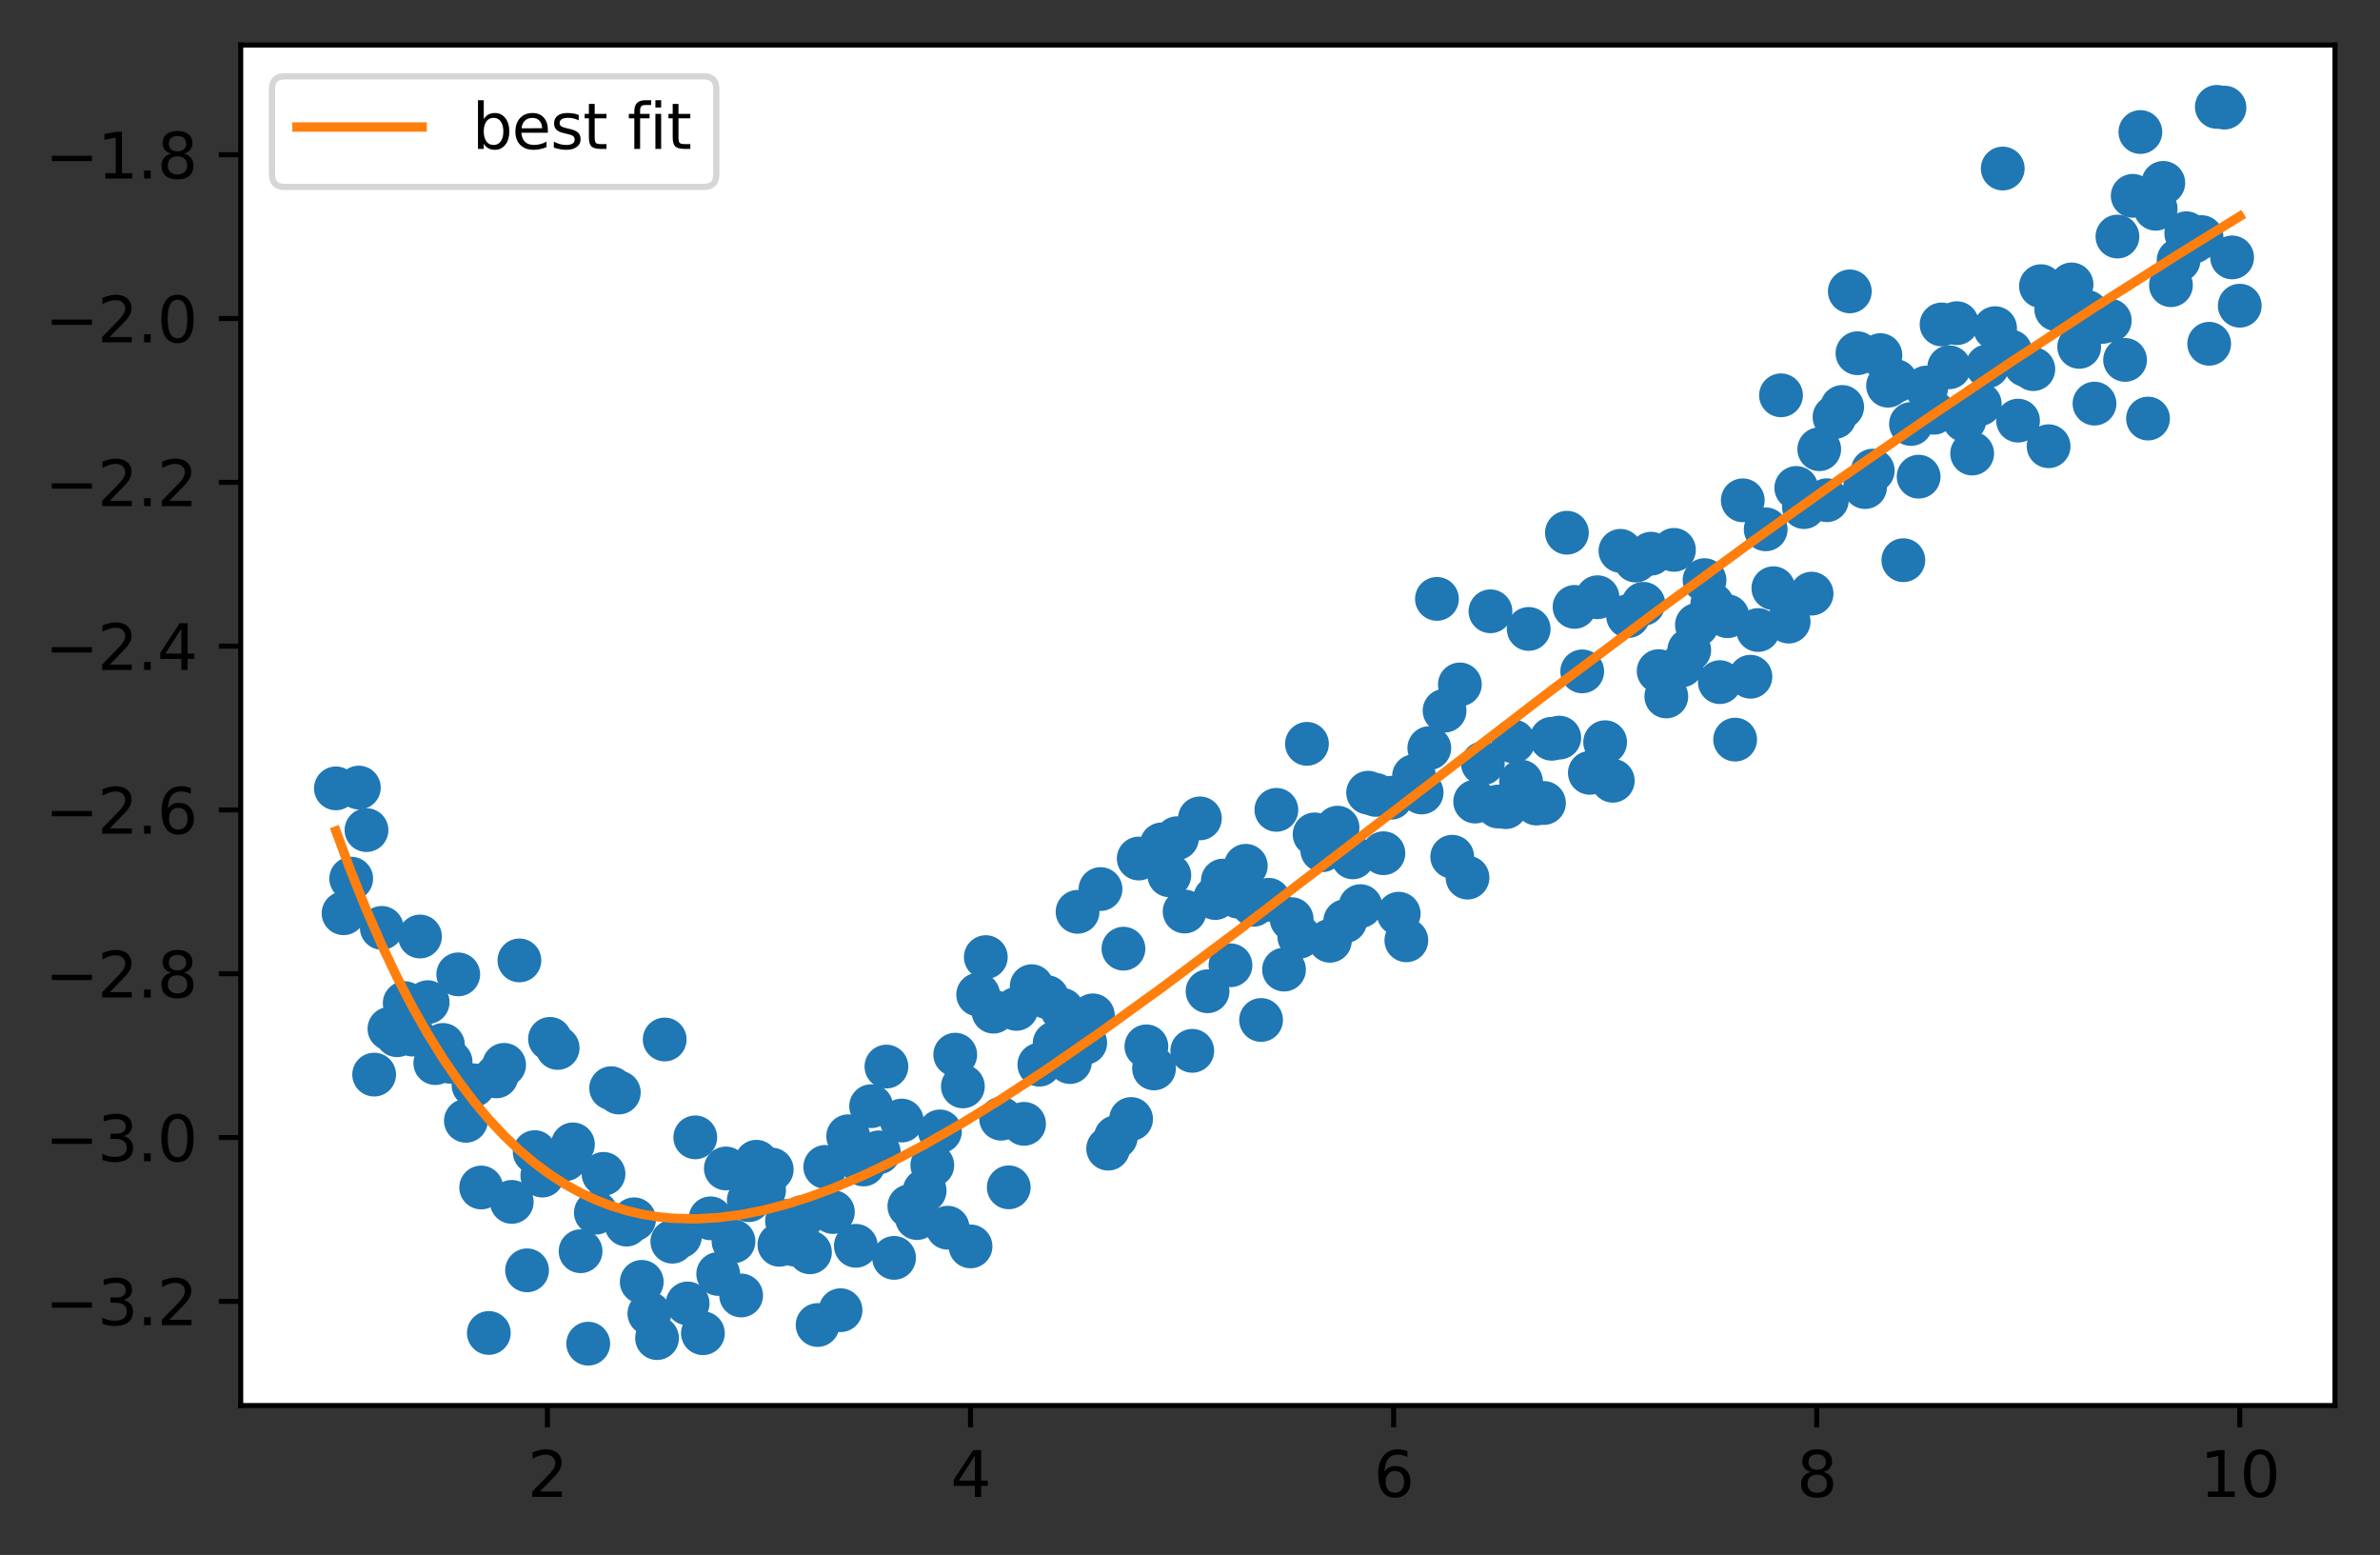 <?xml version="1.0" encoding="utf-8" standalone="no"?>
<!DOCTYPE svg PUBLIC "-//W3C//DTD SVG 1.1//EN"
  "http://www.w3.org/Graphics/SVG/1.1/DTD/svg11.dtd">
<svg height="248.518pt" version="1.1" viewBox="0 0 380.483 248.518" width="380.483pt" xmlns="http://www.w3.org/2000/svg" xmlns:xlink="http://www.w3.org/1999/xlink">
 <rect x="0" y="0" width="380.483" height="248.518" fill="#333333" stroke="none"/>
 <defs>
  <style type="text/css">*{stroke-linecap:butt;stroke-linejoin:round;}</style>
 </defs>
 <g id="figure_1">
  <g id="patch_1">
   <path d="M -0 248.518 
L 380.483 248.518 
L 380.483 0 
L -0 0 
z
" style="fill:none;"/>
  </g>
  <g id="axes_1">
   <g id="patch_2">
    <path d="M 38.483 224.64 
L 373.283 224.64 
L 373.283 7.2 
L 38.483 7.2 
z
" style="fill:#ffffff;"/>
   </g>
   <g id="matplotlib.axis_1">
    <g id="xtick_1">
     <g id="line2d_1">
      <defs>
       <path d="M 0 0 
L 0 3.5 
" id="m535136d77a" style="stroke:#000000;stroke-width:0.8;"/>
      </defs>
      <g>
       <use style="stroke:#000000;stroke-width:0.8;" x="87.519" xlink:href="#m535136d77a" y="224.64"/>
      </g>
     </g>
     <g id="text_1">
      <!-- 2 -->
      <g transform="translate(84.338 239.238)scale(0.1 -0.1)">
       <defs>
        <path d="M 1228 531 
L 3431 531 
L 3431 0 
L 469 0 
L 469 531 
Q 828 903 1448 1529 
Q 2069 2156 2228 2338 
Q 2531 2678 2651 2914 
Q 2772 3150 2772 3378 
Q 2772 3750 2511 3984 
Q 2250 4219 1831 4219 
Q 1534 4219 1204 4116 
Q 875 4013 500 3803 
L 500 4441 
Q 881 4594 1212 4672 
Q 1544 4750 1819 4750 
Q 2544 4750 2975 4387 
Q 3406 4025 3406 3419 
Q 3406 3131 3298 2873 
Q 3191 2616 2906 2266 
Q 2828 2175 2409 1742 
Q 1991 1309 1228 531 
z
" id="DejaVuSans-32" transform="scale(0.016)"/>
       </defs>
       <use xlink:href="#DejaVuSans-32"/>
      </g>
     </g>
    </g>
    <g id="xtick_2">
     <g id="line2d_2">
      <g>
       <use style="stroke:#000000;stroke-width:0.8;" x="155.156" xlink:href="#m535136d77a" y="224.64"/>
      </g>
     </g>
     <g id="text_2">
      <!-- 4 -->
      <g transform="translate(151.974 239.238)scale(0.1 -0.1)">
       <defs>
        <path d="M 2419 4116 
L 825 1625 
L 2419 1625 
L 2419 4116 
z
M 2253 4666 
L 3047 4666 
L 3047 1625 
L 3713 1625 
L 3713 1100 
L 3047 1100 
L 3047 0 
L 2419 0 
L 2419 1100 
L 313 1100 
L 313 1709 
L 2253 4666 
z
" id="DejaVuSans-34" transform="scale(0.016)"/>
       </defs>
       <use xlink:href="#DejaVuSans-34"/>
      </g>
     </g>
    </g>
    <g id="xtick_3">
     <g id="line2d_3">
      <g>
       <use style="stroke:#000000;stroke-width:0.8;" x="222.792" xlink:href="#m535136d77a" y="224.64"/>
      </g>
     </g>
     <g id="text_3">
      <!-- 6 -->
      <g transform="translate(219.611 239.238)scale(0.1 -0.1)">
       <defs>
        <path d="M 2113 2584 
Q 1688 2584 1439 2293 
Q 1191 2003 1191 1497 
Q 1191 994 1439 701 
Q 1688 409 2113 409 
Q 2538 409 2786 701 
Q 3034 994 3034 1497 
Q 3034 2003 2786 2293 
Q 2538 2584 2113 2584 
z
M 3366 4563 
L 3366 3988 
Q 3128 4100 2886 4159 
Q 2644 4219 2406 4219 
Q 1781 4219 1451 3797 
Q 1122 3375 1075 2522 
Q 1259 2794 1537 2939 
Q 1816 3084 2150 3084 
Q 2853 3084 3261 2657 
Q 3669 2231 3669 1497 
Q 3669 778 3244 343 
Q 2819 -91 2113 -91 
Q 1303 -91 875 529 
Q 447 1150 447 2328 
Q 447 3434 972 4092 
Q 1497 4750 2381 4750 
Q 2619 4750 2861 4703 
Q 3103 4656 3366 4563 
z
" id="DejaVuSans-36" transform="scale(0.016)"/>
       </defs>
       <use xlink:href="#DejaVuSans-36"/>
      </g>
     </g>
    </g>
    <g id="xtick_4">
     <g id="line2d_4">
      <g>
       <use style="stroke:#000000;stroke-width:0.8;" x="290.428" xlink:href="#m535136d77a" y="224.64"/>
      </g>
     </g>
     <g id="text_4">
      <!-- 8 -->
      <g transform="translate(287.247 239.238)scale(0.1 -0.1)">
       <defs>
        <path d="M 2034 2216 
Q 1584 2216 1326 1975 
Q 1069 1734 1069 1313 
Q 1069 891 1326 650 
Q 1584 409 2034 409 
Q 2484 409 2743 651 
Q 3003 894 3003 1313 
Q 3003 1734 2745 1975 
Q 2488 2216 2034 2216 
z
M 1403 2484 
Q 997 2584 770 2862 
Q 544 3141 544 3541 
Q 544 4100 942 4425 
Q 1341 4750 2034 4750 
Q 2731 4750 3128 4425 
Q 3525 4100 3525 3541 
Q 3525 3141 3298 2862 
Q 3072 2584 2669 2484 
Q 3125 2378 3379 2068 
Q 3634 1759 3634 1313 
Q 3634 634 3220 271 
Q 2806 -91 2034 -91 
Q 1263 -91 848 271 
Q 434 634 434 1313 
Q 434 1759 690 2068 
Q 947 2378 1403 2484 
z
M 1172 3481 
Q 1172 3119 1398 2916 
Q 1625 2713 2034 2713 
Q 2441 2713 2670 2916 
Q 2900 3119 2900 3481 
Q 2900 3844 2670 4047 
Q 2441 4250 2034 4250 
Q 1625 4250 1398 4047 
Q 1172 3844 1172 3481 
z
" id="DejaVuSans-38" transform="scale(0.016)"/>
       </defs>
       <use xlink:href="#DejaVuSans-38"/>
      </g>
     </g>
    </g>
    <g id="xtick_5">
     <g id="line2d_5">
      <g>
       <use style="stroke:#000000;stroke-width:0.8;" x="358.065" xlink:href="#m535136d77a" y="224.64"/>
      </g>
     </g>
     <g id="text_5">
      <!-- 10 -->
      <g transform="translate(351.702 239.238)scale(0.1 -0.1)">
       <defs>
        <path d="M 794 531 
L 1825 531 
L 1825 4091 
L 703 3866 
L 703 4441 
L 1819 4666 
L 2450 4666 
L 2450 531 
L 3481 531 
L 3481 0 
L 794 0 
L 794 531 
z
" id="DejaVuSans-31" transform="scale(0.016)"/>
        <path d="M 2034 4250 
Q 1547 4250 1301 3770 
Q 1056 3291 1056 2328 
Q 1056 1369 1301 889 
Q 1547 409 2034 409 
Q 2525 409 2770 889 
Q 3016 1369 3016 2328 
Q 3016 3291 2770 3770 
Q 2525 4250 2034 4250 
z
M 2034 4750 
Q 2819 4750 3233 4129 
Q 3647 3509 3647 2328 
Q 3647 1150 3233 529 
Q 2819 -91 2034 -91 
Q 1250 -91 836 529 
Q 422 1150 422 2328 
Q 422 3509 836 4129 
Q 1250 4750 2034 4750 
z
" id="DejaVuSans-30" transform="scale(0.016)"/>
       </defs>
       <use xlink:href="#DejaVuSans-31"/>
       <use x="63.623" xlink:href="#DejaVuSans-30"/>
      </g>
     </g>
    </g>
   </g>
   <g id="matplotlib.axis_2">
    <g id="ytick_1">
     <g id="line2d_6">
      <defs>
       <path d="M 0 0 
L -3.5 0 
" id="md90e7f2c38" style="stroke:#000000;stroke-width:0.8;"/>
      </defs>
      <g>
       <use style="stroke:#000000;stroke-width:0.8;" x="38.483" xlink:href="#md90e7f2c38" y="207.989"/>
      </g>
     </g>
     <g id="text_6">
      <!-- −3.2 -->
      <g transform="translate(7.2 211.788)scale(0.1 -0.1)">
       <defs>
        <path d="M 678 2272 
L 4684 2272 
L 4684 1741 
L 678 1741 
L 678 2272 
z
" id="DejaVuSans-2212" transform="scale(0.016)"/>
        <path d="M 2597 2516 
Q 3050 2419 3304 2112 
Q 3559 1806 3559 1356 
Q 3559 666 3084 287 
Q 2609 -91 1734 -91 
Q 1441 -91 1130 -33 
Q 819 25 488 141 
L 488 750 
Q 750 597 1062 519 
Q 1375 441 1716 441 
Q 2309 441 2620 675 
Q 2931 909 2931 1356 
Q 2931 1769 2642 2001 
Q 2353 2234 1838 2234 
L 1294 2234 
L 1294 2753 
L 1863 2753 
Q 2328 2753 2575 2939 
Q 2822 3125 2822 3475 
Q 2822 3834 2567 4026 
Q 2313 4219 1838 4219 
Q 1578 4219 1281 4162 
Q 984 4106 628 3988 
L 628 4550 
Q 988 4650 1302 4700 
Q 1616 4750 1894 4750 
Q 2613 4750 3031 4423 
Q 3450 4097 3450 3541 
Q 3450 3153 3228 2886 
Q 3006 2619 2597 2516 
z
" id="DejaVuSans-33" transform="scale(0.016)"/>
        <path d="M 684 794 
L 1344 794 
L 1344 0 
L 684 0 
L 684 794 
z
" id="DejaVuSans-2e" transform="scale(0.016)"/>
       </defs>
       <use xlink:href="#DejaVuSans-2212"/>
       <use x="83.789" xlink:href="#DejaVuSans-33"/>
       <use x="147.412" xlink:href="#DejaVuSans-2e"/>
       <use x="179.199" xlink:href="#DejaVuSans-32"/>
      </g>
     </g>
    </g>
    <g id="ytick_2">
     <g id="line2d_7">
      <g>
       <use style="stroke:#000000;stroke-width:0.8;" x="38.483" xlink:href="#md90e7f2c38" y="181.809"/>
      </g>
     </g>
     <g id="text_7">
      <!-- −3.0 -->
      <g transform="translate(7.2 185.608)scale(0.1 -0.1)">
       <use xlink:href="#DejaVuSans-2212"/>
       <use x="83.789" xlink:href="#DejaVuSans-33"/>
       <use x="147.412" xlink:href="#DejaVuSans-2e"/>
       <use x="179.199" xlink:href="#DejaVuSans-30"/>
      </g>
     </g>
    </g>
    <g id="ytick_3">
     <g id="line2d_8">
      <g>
       <use style="stroke:#000000;stroke-width:0.8;" x="38.483" xlink:href="#md90e7f2c38" y="155.63"/>
      </g>
     </g>
     <g id="text_8">
      <!-- −2.8 -->
      <g transform="translate(7.2 159.429)scale(0.1 -0.1)">
       <use xlink:href="#DejaVuSans-2212"/>
       <use x="83.789" xlink:href="#DejaVuSans-32"/>
       <use x="147.412" xlink:href="#DejaVuSans-2e"/>
       <use x="179.199" xlink:href="#DejaVuSans-38"/>
      </g>
     </g>
    </g>
    <g id="ytick_4">
     <g id="line2d_9">
      <g>
       <use style="stroke:#000000;stroke-width:0.8;" x="38.483" xlink:href="#md90e7f2c38" y="129.45"/>
      </g>
     </g>
     <g id="text_9">
      <!-- −2.6 -->
      <g transform="translate(7.2 133.25)scale(0.1 -0.1)">
       <use xlink:href="#DejaVuSans-2212"/>
       <use x="83.789" xlink:href="#DejaVuSans-32"/>
       <use x="147.412" xlink:href="#DejaVuSans-2e"/>
       <use x="179.199" xlink:href="#DejaVuSans-36"/>
      </g>
     </g>
    </g>
    <g id="ytick_5">
     <g id="line2d_10">
      <g>
       <use style="stroke:#000000;stroke-width:0.8;" x="38.483" xlink:href="#md90e7f2c38" y="103.271"/>
      </g>
     </g>
     <g id="text_10">
      <!-- −2.4 -->
      <g transform="translate(7.2 107.07)scale(0.1 -0.1)">
       <use xlink:href="#DejaVuSans-2212"/>
       <use x="83.789" xlink:href="#DejaVuSans-32"/>
       <use x="147.412" xlink:href="#DejaVuSans-2e"/>
       <use x="179.199" xlink:href="#DejaVuSans-34"/>
      </g>
     </g>
    </g>
    <g id="ytick_6">
     <g id="line2d_11">
      <g>
       <use style="stroke:#000000;stroke-width:0.8;" x="38.483" xlink:href="#md90e7f2c38" y="77.091"/>
      </g>
     </g>
     <g id="text_11">
      <!-- −2.2 -->
      <g transform="translate(7.2 80.891)scale(0.1 -0.1)">
       <use xlink:href="#DejaVuSans-2212"/>
       <use x="83.789" xlink:href="#DejaVuSans-32"/>
       <use x="147.412" xlink:href="#DejaVuSans-2e"/>
       <use x="179.199" xlink:href="#DejaVuSans-32"/>
      </g>
     </g>
    </g>
    <g id="ytick_7">
     <g id="line2d_12">
      <g>
       <use style="stroke:#000000;stroke-width:0.8;" x="38.483" xlink:href="#md90e7f2c38" y="50.912"/>
      </g>
     </g>
     <g id="text_12">
      <!-- −2.0 -->
      <g transform="translate(7.2 54.711)scale(0.1 -0.1)">
       <use xlink:href="#DejaVuSans-2212"/>
       <use x="83.789" xlink:href="#DejaVuSans-32"/>
       <use x="147.412" xlink:href="#DejaVuSans-2e"/>
       <use x="179.199" xlink:href="#DejaVuSans-30"/>
      </g>
     </g>
    </g>
    <g id="ytick_8">
     <g id="line2d_13">
      <g>
       <use style="stroke:#000000;stroke-width:0.8;" x="38.483" xlink:href="#md90e7f2c38" y="24.733"/>
      </g>
     </g>
     <g id="text_13">
      <!-- −1.8 -->
      <g transform="translate(7.2 28.532)scale(0.1 -0.1)">
       <use xlink:href="#DejaVuSans-2212"/>
       <use x="83.789" xlink:href="#DejaVuSans-31"/>
       <use x="147.412" xlink:href="#DejaVuSans-2e"/>
       <use x="179.199" xlink:href="#DejaVuSans-38"/>
      </g>
     </g>
    </g>
   </g>
   <g id="line2d_14">
    <defs>
     <path d="M 0 3 
C 0.796 3 1.559 2.684 2.121 2.121 
C 2.684 1.559 3 0.796 3 0 
C 3 -0.796 2.684 -1.559 2.121 -2.121 
C 1.559 -2.684 0.796 -3 0 -3 
C -0.796 -3 -1.559 -2.684 -2.121 -2.121 
C -2.684 -1.559 -3 -0.796 -3 0 
C -3 0.796 -2.684 1.559 -2.121 2.121 
C -1.559 2.684 -0.796 3 0 3 
z
" id="m5d7698bec5" style="stroke:#1f77b4;"/>
    </defs>
    <g clip-path="url(#p4d006714ae)">
     <use style="fill:#1f77b4;stroke:#1f77b4;" x="53.701" xlink:href="#m5d7698bec5" y="126.002"/>
     <use style="fill:#1f77b4;stroke:#1f77b4;" x="54.923" xlink:href="#m5d7698bec5" y="145.963"/>
     <use style="fill:#1f77b4;stroke:#1f77b4;" x="56.146" xlink:href="#m5d7698bec5" y="140.429"/>
     <use style="fill:#1f77b4;stroke:#1f77b4;" x="57.368" xlink:href="#m5d7698bec5" y="125.879"/>
     <use style="fill:#1f77b4;stroke:#1f77b4;" x="58.59" xlink:href="#m5d7698bec5" y="132.672"/>
     <use style="fill:#1f77b4;stroke:#1f77b4;" x="59.813" xlink:href="#m5d7698bec5" y="171.751"/>
     <use style="fill:#1f77b4;stroke:#1f77b4;" x="61.035" xlink:href="#m5d7698bec5" y="148.3"/>
     <use style="fill:#1f77b4;stroke:#1f77b4;" x="62.257" xlink:href="#m5d7698bec5" y="164.433"/>
     <use style="fill:#1f77b4;stroke:#1f77b4;" x="63.48" xlink:href="#m5d7698bec5" y="165.458"/>
     <use style="fill:#1f77b4;stroke:#1f77b4;" x="64.702" xlink:href="#m5d7698bec5" y="160.327"/>
     <use style="fill:#1f77b4;stroke:#1f77b4;" x="65.924" xlink:href="#m5d7698bec5" y="165.353"/>
     <use style="fill:#1f77b4;stroke:#1f77b4;" x="67.147" xlink:href="#m5d7698bec5" y="149.681"/>
     <use style="fill:#1f77b4;stroke:#1f77b4;" x="68.369" xlink:href="#m5d7698bec5" y="160.178"/>
     <use style="fill:#1f77b4;stroke:#1f77b4;" x="69.591" xlink:href="#m5d7698bec5" y="169.915"/>
     <use style="fill:#1f77b4;stroke:#1f77b4;" x="70.814" xlink:href="#m5d7698bec5" y="167.011"/>
     <use style="fill:#1f77b4;stroke:#1f77b4;" x="72.036" xlink:href="#m5d7698bec5" y="169.714"/>
     <use style="fill:#1f77b4;stroke:#1f77b4;" x="73.258" xlink:href="#m5d7698bec5" y="155.733"/>
     <use style="fill:#1f77b4;stroke:#1f77b4;" x="74.481" xlink:href="#m5d7698bec5" y="179.134"/>
     <use style="fill:#1f77b4;stroke:#1f77b4;" x="75.703" xlink:href="#m5d7698bec5" y="173.458"/>
     <use style="fill:#1f77b4;stroke:#1f77b4;" x="76.926" xlink:href="#m5d7698bec5" y="189.795"/>
     <use style="fill:#1f77b4;stroke:#1f77b4;" x="78.148" xlink:href="#m5d7698bec5" y="213.044"/>
     <use style="fill:#1f77b4;stroke:#1f77b4;" x="79.37" xlink:href="#m5d7698bec5" y="172.035"/>
     <use style="fill:#1f77b4;stroke:#1f77b4;" x="80.593" xlink:href="#m5d7698bec5" y="170.194"/>
     <use style="fill:#1f77b4;stroke:#1f77b4;" x="81.815" xlink:href="#m5d7698bec5" y="192.097"/>
     <use style="fill:#1f77b4;stroke:#1f77b4;" x="83.037" xlink:href="#m5d7698bec5" y="153.501"/>
     <use style="fill:#1f77b4;stroke:#1f77b4;" x="84.26" xlink:href="#m5d7698bec5" y="203.034"/>
     <use style="fill:#1f77b4;stroke:#1f77b4;" x="85.482" xlink:href="#m5d7698bec5" y="184.141"/>
     <use style="fill:#1f77b4;stroke:#1f77b4;" x="86.704" xlink:href="#m5d7698bec5" y="187.892"/>
     <use style="fill:#1f77b4;stroke:#1f77b4;" x="87.927" xlink:href="#m5d7698bec5" y="166.04"/>
     <use style="fill:#1f77b4;stroke:#1f77b4;" x="89.149" xlink:href="#m5d7698bec5" y="167.491"/>
     <use style="fill:#1f77b4;stroke:#1f77b4;" x="90.371" xlink:href="#m5d7698bec5" y="185.279"/>
     <use style="fill:#1f77b4;stroke:#1f77b4;" x="91.594" xlink:href="#m5d7698bec5" y="182.901"/>
     <use style="fill:#1f77b4;stroke:#1f77b4;" x="92.816" xlink:href="#m5d7698bec5" y="199.979"/>
     <use style="fill:#1f77b4;stroke:#1f77b4;" x="94.038" xlink:href="#m5d7698bec5" y="214.756"/>
     <use style="fill:#1f77b4;stroke:#1f77b4;" x="95.261" xlink:href="#m5d7698bec5" y="193.817"/>
     <use style="fill:#1f77b4;stroke:#1f77b4;" x="96.483" xlink:href="#m5d7698bec5" y="187.615"/>
     <use style="fill:#1f77b4;stroke:#1f77b4;" x="97.705" xlink:href="#m5d7698bec5" y="173.922"/>
     <use style="fill:#1f77b4;stroke:#1f77b4;" x="98.928" xlink:href="#m5d7698bec5" y="174.618"/>
     <use style="fill:#1f77b4;stroke:#1f77b4;" x="100.15" xlink:href="#m5d7698bec5" y="195.725"/>
     <use style="fill:#1f77b4;stroke:#1f77b4;" x="101.372" xlink:href="#m5d7698bec5" y="194.877"/>
     <use style="fill:#1f77b4;stroke:#1f77b4;" x="102.595" xlink:href="#m5d7698bec5" y="204.879"/>
     <use style="fill:#1f77b4;stroke:#1f77b4;" x="103.817" xlink:href="#m5d7698bec5" y="209.944"/>
     <use style="fill:#1f77b4;stroke:#1f77b4;" x="105.039" xlink:href="#m5d7698bec5" y="213.864"/>
     <use style="fill:#1f77b4;stroke:#1f77b4;" x="106.262" xlink:href="#m5d7698bec5" y="166.137"/>
     <use style="fill:#1f77b4;stroke:#1f77b4;" x="107.484" xlink:href="#m5d7698bec5" y="198.457"/>
     <use style="fill:#1f77b4;stroke:#1f77b4;" x="108.706" xlink:href="#m5d7698bec5" y="197.605"/>
     <use style="fill:#1f77b4;stroke:#1f77b4;" x="109.929" xlink:href="#m5d7698bec5" y="208.327"/>
     <use style="fill:#1f77b4;stroke:#1f77b4;" x="111.151" xlink:href="#m5d7698bec5" y="181.781"/>
     <use style="fill:#1f77b4;stroke:#1f77b4;" x="112.374" xlink:href="#m5d7698bec5" y="213.087"/>
     <use style="fill:#1f77b4;stroke:#1f77b4;" x="113.596" xlink:href="#m5d7698bec5" y="194.724"/>
     <use style="fill:#1f77b4;stroke:#1f77b4;" x="114.818" xlink:href="#m5d7698bec5" y="203.612"/>
     <use style="fill:#1f77b4;stroke:#1f77b4;" x="116.041" xlink:href="#m5d7698bec5" y="186.753"/>
     <use style="fill:#1f77b4;stroke:#1f77b4;" x="117.263" xlink:href="#m5d7698bec5" y="198.406"/>
     <use style="fill:#1f77b4;stroke:#1f77b4;" x="118.485" xlink:href="#m5d7698bec5" y="207.052"/>
     <use style="fill:#1f77b4;stroke:#1f77b4;" x="119.708" xlink:href="#m5d7698bec5" y="191.822"/>
     <use style="fill:#1f77b4;stroke:#1f77b4;" x="120.93" xlink:href="#m5d7698bec5" y="185.679"/>
     <use style="fill:#1f77b4;stroke:#1f77b4;" x="122.152" xlink:href="#m5d7698bec5" y="190.224"/>
     <use style="fill:#1f77b4;stroke:#1f77b4;" x="123.375" xlink:href="#m5d7698bec5" y="186.924"/>
     <use style="fill:#1f77b4;stroke:#1f77b4;" x="124.597" xlink:href="#m5d7698bec5" y="198.952"/>
     <use style="fill:#1f77b4;stroke:#1f77b4;" x="125.819" xlink:href="#m5d7698bec5" y="195.143"/>
     <use style="fill:#1f77b4;stroke:#1f77b4;" x="127.042" xlink:href="#m5d7698bec5" y="198.922"/>
     <use style="fill:#1f77b4;stroke:#1f77b4;" x="128.264" xlink:href="#m5d7698bec5" y="194.531"/>
     <use style="fill:#1f77b4;stroke:#1f77b4;" x="129.486" xlink:href="#m5d7698bec5" y="200.154"/>
     <use style="fill:#1f77b4;stroke:#1f77b4;" x="130.709" xlink:href="#m5d7698bec5" y="211.773"/>
     <use style="fill:#1f77b4;stroke:#1f77b4;" x="131.931" xlink:href="#m5d7698bec5" y="186.502"/>
     <use style="fill:#1f77b4;stroke:#1f77b4;" x="133.153" xlink:href="#m5d7698bec5" y="193.713"/>
     <use style="fill:#1f77b4;stroke:#1f77b4;" x="134.376" xlink:href="#m5d7698bec5" y="209.404"/>
     <use style="fill:#1f77b4;stroke:#1f77b4;" x="135.598" xlink:href="#m5d7698bec5" y="181.602"/>
     <use style="fill:#1f77b4;stroke:#1f77b4;" x="136.82" xlink:href="#m5d7698bec5" y="199.113"/>
     <use style="fill:#1f77b4;stroke:#1f77b4;" x="138.043" xlink:href="#m5d7698bec5" y="186.117"/>
     <use style="fill:#1f77b4;stroke:#1f77b4;" x="139.265" xlink:href="#m5d7698bec5" y="176.797"/>
     <use style="fill:#1f77b4;stroke:#1f77b4;" x="140.487" xlink:href="#m5d7698bec5" y="184.181"/>
     <use style="fill:#1f77b4;stroke:#1f77b4;" x="141.71" xlink:href="#m5d7698bec5" y="170.467"/>
     <use style="fill:#1f77b4;stroke:#1f77b4;" x="142.932" xlink:href="#m5d7698bec5" y="201.043"/>
     <use style="fill:#1f77b4;stroke:#1f77b4;" x="144.154" xlink:href="#m5d7698bec5" y="179.095"/>
     <use style="fill:#1f77b4;stroke:#1f77b4;" x="145.377" xlink:href="#m5d7698bec5" y="192.794"/>
     <use style="fill:#1f77b4;stroke:#1f77b4;" x="146.599" xlink:href="#m5d7698bec5" y="194.683"/>
     <use style="fill:#1f77b4;stroke:#1f77b4;" x="147.821" xlink:href="#m5d7698bec5" y="190.302"/>
     <use style="fill:#1f77b4;stroke:#1f77b4;" x="149.044" xlink:href="#m5d7698bec5" y="186.23"/>
     <use style="fill:#1f77b4;stroke:#1f77b4;" x="150.266" xlink:href="#m5d7698bec5" y="180.831"/>
     <use style="fill:#1f77b4;stroke:#1f77b4;" x="151.489" xlink:href="#m5d7698bec5" y="196.219"/>
     <use style="fill:#1f77b4;stroke:#1f77b4;" x="152.711" xlink:href="#m5d7698bec5" y="168.564"/>
     <use style="fill:#1f77b4;stroke:#1f77b4;" x="153.933" xlink:href="#m5d7698bec5" y="173.637"/>
     <use style="fill:#1f77b4;stroke:#1f77b4;" x="155.156" xlink:href="#m5d7698bec5" y="199.206"/>
     <use style="fill:#1f77b4;stroke:#1f77b4;" x="156.378" xlink:href="#m5d7698bec5" y="158.969"/>
     <use style="fill:#1f77b4;stroke:#1f77b4;" x="157.6" xlink:href="#m5d7698bec5" y="152.975"/>
     <use style="fill:#1f77b4;stroke:#1f77b4;" x="158.823" xlink:href="#m5d7698bec5" y="161.693"/>
     <use style="fill:#1f77b4;stroke:#1f77b4;" x="160.045" xlink:href="#m5d7698bec5" y="178.798"/>
     <use style="fill:#1f77b4;stroke:#1f77b4;" x="161.267" xlink:href="#m5d7698bec5" y="189.768"/>
     <use style="fill:#1f77b4;stroke:#1f77b4;" x="162.49" xlink:href="#m5d7698bec5" y="161.249"/>
     <use style="fill:#1f77b4;stroke:#1f77b4;" x="163.712" xlink:href="#m5d7698bec5" y="179.619"/>
     <use style="fill:#1f77b4;stroke:#1f77b4;" x="164.934" xlink:href="#m5d7698bec5" y="157.62"/>
     <use style="fill:#1f77b4;stroke:#1f77b4;" x="166.157" xlink:href="#m5d7698bec5" y="170.165"/>
     <use style="fill:#1f77b4;stroke:#1f77b4;" x="167.379" xlink:href="#m5d7698bec5" y="159.369"/>
     <use style="fill:#1f77b4;stroke:#1f77b4;" x="168.601" xlink:href="#m5d7698bec5" y="166.741"/>
     <use style="fill:#1f77b4;stroke:#1f77b4;" x="169.824" xlink:href="#m5d7698bec5" y="161.4"/>
     <use style="fill:#1f77b4;stroke:#1f77b4;" x="171.046" xlink:href="#m5d7698bec5" y="169.747"/>
     <use style="fill:#1f77b4;stroke:#1f77b4;" x="172.268" xlink:href="#m5d7698bec5" y="145.735"/>
     <use style="fill:#1f77b4;stroke:#1f77b4;" x="173.491" xlink:href="#m5d7698bec5" y="166.67"/>
     <use style="fill:#1f77b4;stroke:#1f77b4;" x="174.713" xlink:href="#m5d7698bec5" y="162.28"/>
     <use style="fill:#1f77b4;stroke:#1f77b4;" x="175.935" xlink:href="#m5d7698bec5" y="142.096"/>
     <use style="fill:#1f77b4;stroke:#1f77b4;" x="177.158" xlink:href="#m5d7698bec5" y="183.585"/>
     <use style="fill:#1f77b4;stroke:#1f77b4;" x="178.38" xlink:href="#m5d7698bec5" y="181.762"/>
     <use style="fill:#1f77b4;stroke:#1f77b4;" x="179.602" xlink:href="#m5d7698bec5" y="151.626"/>
     <use style="fill:#1f77b4;stroke:#1f77b4;" x="180.825" xlink:href="#m5d7698bec5" y="178.846"/>
     <use style="fill:#1f77b4;stroke:#1f77b4;" x="182.047" xlink:href="#m5d7698bec5" y="137.218"/>
     <use style="fill:#1f77b4;stroke:#1f77b4;" x="183.269" xlink:href="#m5d7698bec5" y="167.237"/>
     <use style="fill:#1f77b4;stroke:#1f77b4;" x="184.492" xlink:href="#m5d7698bec5" y="170.764"/>
     <use style="fill:#1f77b4;stroke:#1f77b4;" x="185.714" xlink:href="#m5d7698bec5" y="134.96"/>
     <use style="fill:#1f77b4;stroke:#1f77b4;" x="186.936" xlink:href="#m5d7698bec5" y="139.896"/>
     <use style="fill:#1f77b4;stroke:#1f77b4;" x="188.159" xlink:href="#m5d7698bec5" y="133.97"/>
     <use style="fill:#1f77b4;stroke:#1f77b4;" x="189.381" xlink:href="#m5d7698bec5" y="145.69"/>
     <use style="fill:#1f77b4;stroke:#1f77b4;" x="190.604" xlink:href="#m5d7698bec5" y="167.952"/>
     <use style="fill:#1f77b4;stroke:#1f77b4;" x="191.826" xlink:href="#m5d7698bec5" y="130.8"/>
     <use style="fill:#1f77b4;stroke:#1f77b4;" x="193.048" xlink:href="#m5d7698bec5" y="158.43"/>
     <use style="fill:#1f77b4;stroke:#1f77b4;" x="194.271" xlink:href="#m5d7698bec5" y="143.532"/>
     <use style="fill:#1f77b4;stroke:#1f77b4;" x="195.493" xlink:href="#m5d7698bec5" y="140.746"/>
     <use style="fill:#1f77b4;stroke:#1f77b4;" x="196.715" xlink:href="#m5d7698bec5" y="154.28"/>
     <use style="fill:#1f77b4;stroke:#1f77b4;" x="197.938" xlink:href="#m5d7698bec5" y="143.314"/>
     <use style="fill:#1f77b4;stroke:#1f77b4;" x="199.16" xlink:href="#m5d7698bec5" y="138.377"/>
     <use style="fill:#1f77b4;stroke:#1f77b4;" x="200.382" xlink:href="#m5d7698bec5" y="144.614"/>
     <use style="fill:#1f77b4;stroke:#1f77b4;" x="201.605" xlink:href="#m5d7698bec5" y="163.021"/>
     <use style="fill:#1f77b4;stroke:#1f77b4;" x="202.827" xlink:href="#m5d7698bec5" y="143.812"/>
     <use style="fill:#1f77b4;stroke:#1f77b4;" x="204.049" xlink:href="#m5d7698bec5" y="129.436"/>
     <use style="fill:#1f77b4;stroke:#1f77b4;" x="205.272" xlink:href="#m5d7698bec5" y="154.968"/>
     <use style="fill:#1f77b4;stroke:#1f77b4;" x="206.494" xlink:href="#m5d7698bec5" y="146.91"/>
     <use style="fill:#1f77b4;stroke:#1f77b4;" x="207.716" xlink:href="#m5d7698bec5" y="149.719"/>
     <use style="fill:#1f77b4;stroke:#1f77b4;" x="208.939" xlink:href="#m5d7698bec5" y="118.886"/>
     <use style="fill:#1f77b4;stroke:#1f77b4;" x="210.161" xlink:href="#m5d7698bec5" y="133.358"/>
     <use style="fill:#1f77b4;stroke:#1f77b4;" x="211.383" xlink:href="#m5d7698bec5" y="135.888"/>
     <use style="fill:#1f77b4;stroke:#1f77b4;" x="212.606" xlink:href="#m5d7698bec5" y="150.36"/>
     <use style="fill:#1f77b4;stroke:#1f77b4;" x="213.828" xlink:href="#m5d7698bec5" y="132.282"/>
     <use style="fill:#1f77b4;stroke:#1f77b4;" x="215.05" xlink:href="#m5d7698bec5" y="147.223"/>
     <use style="fill:#1f77b4;stroke:#1f77b4;" x="216.273" xlink:href="#m5d7698bec5" y="137.033"/>
     <use style="fill:#1f77b4;stroke:#1f77b4;" x="217.495" xlink:href="#m5d7698bec5" y="144.824"/>
     <use style="fill:#1f77b4;stroke:#1f77b4;" x="218.717" xlink:href="#m5d7698bec5" y="126.695"/>
     <use style="fill:#1f77b4;stroke:#1f77b4;" x="219.94" xlink:href="#m5d7698bec5" y="127.049"/>
     <use style="fill:#1f77b4;stroke:#1f77b4;" x="221.162" xlink:href="#m5d7698bec5" y="136.368"/>
     <use style="fill:#1f77b4;stroke:#1f77b4;" x="222.384" xlink:href="#m5d7698bec5" y="127.502"/>
     <use style="fill:#1f77b4;stroke:#1f77b4;" x="223.607" xlink:href="#m5d7698bec5" y="146.035"/>
     <use style="fill:#1f77b4;stroke:#1f77b4;" x="224.829" xlink:href="#m5d7698bec5" y="150.287"/>
     <use style="fill:#1f77b4;stroke:#1f77b4;" x="226.051" xlink:href="#m5d7698bec5" y="124.054"/>
     <use style="fill:#1f77b4;stroke:#1f77b4;" x="227.274" xlink:href="#m5d7698bec5" y="126.661"/>
     <use style="fill:#1f77b4;stroke:#1f77b4;" x="228.496" xlink:href="#m5d7698bec5" y="119.567"/>
     <use style="fill:#1f77b4;stroke:#1f77b4;" x="229.719" xlink:href="#m5d7698bec5" y="95.719"/>
     <use style="fill:#1f77b4;stroke:#1f77b4;" x="230.941" xlink:href="#m5d7698bec5" y="113.585"/>
     <use style="fill:#1f77b4;stroke:#1f77b4;" x="232.163" xlink:href="#m5d7698bec5" y="136.929"/>
     <use style="fill:#1f77b4;stroke:#1f77b4;" x="233.386" xlink:href="#m5d7698bec5" y="109.39"/>
     <use style="fill:#1f77b4;stroke:#1f77b4;" x="234.608" xlink:href="#m5d7698bec5" y="140.268"/>
     <use style="fill:#1f77b4;stroke:#1f77b4;" x="235.83" xlink:href="#m5d7698bec5" y="128.115"/>
     <use style="fill:#1f77b4;stroke:#1f77b4;" x="237.053" xlink:href="#m5d7698bec5" y="121.995"/>
     <use style="fill:#1f77b4;stroke:#1f77b4;" x="238.275" xlink:href="#m5d7698bec5" y="97.704"/>
     <use style="fill:#1f77b4;stroke:#1f77b4;" x="239.497" xlink:href="#m5d7698bec5" y="128.907"/>
     <use style="fill:#1f77b4;stroke:#1f77b4;" x="240.72" xlink:href="#m5d7698bec5" y="129.004"/>
     <use style="fill:#1f77b4;stroke:#1f77b4;" x="241.942" xlink:href="#m5d7698bec5" y="118.502"/>
     <use style="fill:#1f77b4;stroke:#1f77b4;" x="243.164" xlink:href="#m5d7698bec5" y="124.925"/>
     <use style="fill:#1f77b4;stroke:#1f77b4;" x="244.387" xlink:href="#m5d7698bec5" y="100.52"/>
     <use style="fill:#1f77b4;stroke:#1f77b4;" x="245.609" xlink:href="#m5d7698bec5" y="128.43"/>
     <use style="fill:#1f77b4;stroke:#1f77b4;" x="246.831" xlink:href="#m5d7698bec5" y="128.34"/>
     <use style="fill:#1f77b4;stroke:#1f77b4;" x="248.054" xlink:href="#m5d7698bec5" y="118.077"/>
     <use style="fill:#1f77b4;stroke:#1f77b4;" x="249.276" xlink:href="#m5d7698bec5" y="117.892"/>
     <use style="fill:#1f77b4;stroke:#1f77b4;" x="250.498" xlink:href="#m5d7698bec5" y="85.142"/>
     <use style="fill:#1f77b4;stroke:#1f77b4;" x="251.721" xlink:href="#m5d7698bec5" y="96.998"/>
     <use style="fill:#1f77b4;stroke:#1f77b4;" x="252.943" xlink:href="#m5d7698bec5" y="107.306"/>
     <use style="fill:#1f77b4;stroke:#1f77b4;" x="254.165" xlink:href="#m5d7698bec5" y="123.52"/>
     <use style="fill:#1f77b4;stroke:#1f77b4;" x="255.388" xlink:href="#m5d7698bec5" y="95.454"/>
     <use style="fill:#1f77b4;stroke:#1f77b4;" x="256.61" xlink:href="#m5d7698bec5" y="118.626"/>
     <use style="fill:#1f77b4;stroke:#1f77b4;" x="257.832" xlink:href="#m5d7698bec5" y="124.782"/>
     <use style="fill:#1f77b4;stroke:#1f77b4;" x="259.055" xlink:href="#m5d7698bec5" y="88.039"/>
     <use style="fill:#1f77b4;stroke:#1f77b4;" x="260.277" xlink:href="#m5d7698bec5" y="98.471"/>
     <use style="fill:#1f77b4;stroke:#1f77b4;" x="261.499" xlink:href="#m5d7698bec5" y="89.595"/>
     <use style="fill:#1f77b4;stroke:#1f77b4;" x="262.722" xlink:href="#m5d7698bec5" y="96.507"/>
     <use style="fill:#1f77b4;stroke:#1f77b4;" x="263.944" xlink:href="#m5d7698bec5" y="88.494"/>
     <use style="fill:#1f77b4;stroke:#1f77b4;" x="265.166" xlink:href="#m5d7698bec5" y="107.263"/>
     <use style="fill:#1f77b4;stroke:#1f77b4;" x="266.389" xlink:href="#m5d7698bec5" y="111.312"/>
     <use style="fill:#1f77b4;stroke:#1f77b4;" x="267.611" xlink:href="#m5d7698bec5" y="87.885"/>
     <use style="fill:#1f77b4;stroke:#1f77b4;" x="268.834" xlink:href="#m5d7698bec5" y="106.357"/>
     <use style="fill:#1f77b4;stroke:#1f77b4;" x="270.056" xlink:href="#m5d7698bec5" y="103.902"/>
     <use style="fill:#1f77b4;stroke:#1f77b4;" x="271.278" xlink:href="#m5d7698bec5" y="99.875"/>
     <use style="fill:#1f77b4;stroke:#1f77b4;" x="272.501" xlink:href="#m5d7698bec5" y="92.72"/>
     <use style="fill:#1f77b4;stroke:#1f77b4;" x="273.723" xlink:href="#m5d7698bec5" y="96.62"/>
     <use style="fill:#1f77b4;stroke:#1f77b4;" x="274.945" xlink:href="#m5d7698bec5" y="109.023"/>
     <use style="fill:#1f77b4;stroke:#1f77b4;" x="276.168" xlink:href="#m5d7698bec5" y="98.49"/>
     <use style="fill:#1f77b4;stroke:#1f77b4;" x="277.39" xlink:href="#m5d7698bec5" y="118.21"/>
     <use style="fill:#1f77b4;stroke:#1f77b4;" x="278.612" xlink:href="#m5d7698bec5" y="79.965"/>
     <use style="fill:#1f77b4;stroke:#1f77b4;" x="279.835" xlink:href="#m5d7698bec5" y="108.163"/>
     <use style="fill:#1f77b4;stroke:#1f77b4;" x="281.057" xlink:href="#m5d7698bec5" y="100.694"/>
     <use style="fill:#1f77b4;stroke:#1f77b4;" x="282.279" xlink:href="#m5d7698bec5" y="84.601"/>
     <use style="fill:#1f77b4;stroke:#1f77b4;" x="283.502" xlink:href="#m5d7698bec5" y="94.012"/>
     <use style="fill:#1f77b4;stroke:#1f77b4;" x="284.724" xlink:href="#m5d7698bec5" y="63.182"/>
     <use style="fill:#1f77b4;stroke:#1f77b4;" x="285.946" xlink:href="#m5d7698bec5" y="99.353"/>
     <use style="fill:#1f77b4;stroke:#1f77b4;" x="287.169" xlink:href="#m5d7698bec5" y="77.986"/>
     <use style="fill:#1f77b4;stroke:#1f77b4;" x="288.391" xlink:href="#m5d7698bec5" y="81.049"/>
     <use style="fill:#1f77b4;stroke:#1f77b4;" x="289.613" xlink:href="#m5d7698bec5" y="94.88"/>
     <use style="fill:#1f77b4;stroke:#1f77b4;" x="290.836" xlink:href="#m5d7698bec5" y="71.796"/>
     <use style="fill:#1f77b4;stroke:#1f77b4;" x="292.058" xlink:href="#m5d7698bec5" y="79.949"/>
     <use style="fill:#1f77b4;stroke:#1f77b4;" x="293.28" xlink:href="#m5d7698bec5" y="66.66"/>
     <use style="fill:#1f77b4;stroke:#1f77b4;" x="294.503" xlink:href="#m5d7698bec5" y="65.044"/>
     <use style="fill:#1f77b4;stroke:#1f77b4;" x="295.725" xlink:href="#m5d7698bec5" y="46.57"/>
     <use style="fill:#1f77b4;stroke:#1f77b4;" x="296.947" xlink:href="#m5d7698bec5" y="56.455"/>
     <use style="fill:#1f77b4;stroke:#1f77b4;" x="298.17" xlink:href="#m5d7698bec5" y="77.848"/>
     <use style="fill:#1f77b4;stroke:#1f77b4;" x="299.392" xlink:href="#m5d7698bec5" y="75.217"/>
     <use style="fill:#1f77b4;stroke:#1f77b4;" x="300.614" xlink:href="#m5d7698bec5" y="56.758"/>
     <use style="fill:#1f77b4;stroke:#1f77b4;" x="301.837" xlink:href="#m5d7698bec5" y="61.646"/>
     <use style="fill:#1f77b4;stroke:#1f77b4;" x="303.059" xlink:href="#m5d7698bec5" y="60.917"/>
     <use style="fill:#1f77b4;stroke:#1f77b4;" x="304.281" xlink:href="#m5d7698bec5" y="89.536"/>
     <use style="fill:#1f77b4;stroke:#1f77b4;" x="305.504" xlink:href="#m5d7698bec5" y="67.765"/>
     <use style="fill:#1f77b4;stroke:#1f77b4;" x="306.726" xlink:href="#m5d7698bec5" y="76.185"/>
     <use style="fill:#1f77b4;stroke:#1f77b4;" x="307.949" xlink:href="#m5d7698bec5" y="61.941"/>
     <use style="fill:#1f77b4;stroke:#1f77b4;" x="309.171" xlink:href="#m5d7698bec5" y="65.971"/>
     <use style="fill:#1f77b4;stroke:#1f77b4;" x="310.393" xlink:href="#m5d7698bec5" y="51.856"/>
     <use style="fill:#1f77b4;stroke:#1f77b4;" x="311.616" xlink:href="#m5d7698bec5" y="58.704"/>
     <use style="fill:#1f77b4;stroke:#1f77b4;" x="312.838" xlink:href="#m5d7698bec5" y="51.651"/>
     <use style="fill:#1f77b4;stroke:#1f77b4;" x="314.06" xlink:href="#m5d7698bec5" y="67.138"/>
     <use style="fill:#1f77b4;stroke:#1f77b4;" x="315.283" xlink:href="#m5d7698bec5" y="72.487"/>
     <use style="fill:#1f77b4;stroke:#1f77b4;" x="316.505" xlink:href="#m5d7698bec5" y="64.586"/>
     <use style="fill:#1f77b4;stroke:#1f77b4;" x="317.727" xlink:href="#m5d7698bec5" y="58.536"/>
     <use style="fill:#1f77b4;stroke:#1f77b4;" x="318.95" xlink:href="#m5d7698bec5" y="52.448"/>
     <use style="fill:#1f77b4;stroke:#1f77b4;" x="320.172" xlink:href="#m5d7698bec5" y="26.937"/>
     <use style="fill:#1f77b4;stroke:#1f77b4;" x="321.394" xlink:href="#m5d7698bec5" y="56.165"/>
     <use style="fill:#1f77b4;stroke:#1f77b4;" x="322.617" xlink:href="#m5d7698bec5" y="67.229"/>
     <use style="fill:#1f77b4;stroke:#1f77b4;" x="323.839" xlink:href="#m5d7698bec5" y="58.35"/>
     <use style="fill:#1f77b4;stroke:#1f77b4;" x="325.061" xlink:href="#m5d7698bec5" y="58.997"/>
     <use style="fill:#1f77b4;stroke:#1f77b4;" x="326.284" xlink:href="#m5d7698bec5" y="45.736"/>
     <use style="fill:#1f77b4;stroke:#1f77b4;" x="327.506" xlink:href="#m5d7698bec5" y="71.319"/>
     <use style="fill:#1f77b4;stroke:#1f77b4;" x="328.728" xlink:href="#m5d7698bec5" y="49.437"/>
     <use style="fill:#1f77b4;stroke:#1f77b4;" x="329.951" xlink:href="#m5d7698bec5" y="47.332"/>
     <use style="fill:#1f77b4;stroke:#1f77b4;" x="331.173" xlink:href="#m5d7698bec5" y="45.46"/>
     <use style="fill:#1f77b4;stroke:#1f77b4;" x="332.395" xlink:href="#m5d7698bec5" y="55.439"/>
     <use style="fill:#1f77b4;stroke:#1f77b4;" x="333.618" xlink:href="#m5d7698bec5" y="49.857"/>
     <use style="fill:#1f77b4;stroke:#1f77b4;" x="334.84" xlink:href="#m5d7698bec5" y="64.508"/>
     <use style="fill:#1f77b4;stroke:#1f77b4;" x="336.062" xlink:href="#m5d7698bec5" y="51.452"/>
     <use style="fill:#1f77b4;stroke:#1f77b4;" x="337.285" xlink:href="#m5d7698bec5" y="51.229"/>
     <use style="fill:#1f77b4;stroke:#1f77b4;" x="338.507" xlink:href="#m5d7698bec5" y="37.809"/>
     <use style="fill:#1f77b4;stroke:#1f77b4;" x="339.729" xlink:href="#m5d7698bec5" y="57.523"/>
     <use style="fill:#1f77b4;stroke:#1f77b4;" x="340.952" xlink:href="#m5d7698bec5" y="31.299"/>
     <use style="fill:#1f77b4;stroke:#1f77b4;" x="342.174" xlink:href="#m5d7698bec5" y="21.1"/>
     <use style="fill:#1f77b4;stroke:#1f77b4;" x="343.397" xlink:href="#m5d7698bec5" y="66.898"/>
     <use style="fill:#1f77b4;stroke:#1f77b4;" x="344.619" xlink:href="#m5d7698bec5" y="33.366"/>
     <use style="fill:#1f77b4;stroke:#1f77b4;" x="345.841" xlink:href="#m5d7698bec5" y="29.23"/>
     <use style="fill:#1f77b4;stroke:#1f77b4;" x="347.064" xlink:href="#m5d7698bec5" y="45.581"/>
     <use style="fill:#1f77b4;stroke:#1f77b4;" x="348.286" xlink:href="#m5d7698bec5" y="41.587"/>
     <use style="fill:#1f77b4;stroke:#1f77b4;" x="349.508" xlink:href="#m5d7698bec5" y="37.277"/>
     <use style="fill:#1f77b4;stroke:#1f77b4;" x="350.731" xlink:href="#m5d7698bec5" y="38.59"/>
     <use style="fill:#1f77b4;stroke:#1f77b4;" x="351.953" xlink:href="#m5d7698bec5" y="37.893"/>
     <use style="fill:#1f77b4;stroke:#1f77b4;" x="353.175" xlink:href="#m5d7698bec5" y="54.945"/>
     <use style="fill:#1f77b4;stroke:#1f77b4;" x="354.398" xlink:href="#m5d7698bec5" y="17.084"/>
     <use style="fill:#1f77b4;stroke:#1f77b4;" x="355.62" xlink:href="#m5d7698bec5" y="17.198"/>
     <use style="fill:#1f77b4;stroke:#1f77b4;" x="356.842" xlink:href="#m5d7698bec5" y="41.142"/>
     <use style="fill:#1f77b4;stroke:#1f77b4;" x="358.065" xlink:href="#m5d7698bec5" y="48.858"/>
    </g>
   </g>
   <g id="line2d_15">
    <path clip-path="url(#p4d006714ae)" d="M 53.701 132.814 
L 56.146 139.39 
L 58.59 145.461 
L 61.035 151.054 
L 63.48 156.196 
L 65.924 160.912 
L 68.369 165.226 
L 70.814 169.161 
L 73.258 172.737 
L 75.703 175.975 
L 78.148 178.894 
L 80.593 181.512 
L 83.037 183.846 
L 85.482 185.912 
L 87.927 187.725 
L 90.371 189.3 
L 92.816 190.65 
L 95.261 191.789 
L 97.705 192.728 
L 100.15 193.479 
L 102.595 194.054 
L 105.039 194.461 
L 107.484 194.712 
L 111.151 194.814 
L 114.818 194.613 
L 118.485 194.135 
L 122.152 193.406 
L 125.819 192.447 
L 129.486 191.28 
L 133.153 189.925 
L 138.043 187.853 
L 142.932 185.513 
L 147.821 182.94 
L 153.933 179.442 
L 160.045 175.677 
L 167.379 170.872 
L 175.935 164.952 
L 185.714 157.88 
L 197.938 148.73 
L 216.273 134.679 
L 248.054 110.299 
L 265.166 97.475 
L 279.835 86.747 
L 294.503 76.299 
L 307.949 66.985 
L 321.394 57.931 
L 334.84 49.141 
L 348.286 40.616 
L 358.065 34.581 
L 358.065 34.581 
" style="fill:none;stroke:#ff7f0e;stroke-linecap:square;stroke-width:1.5;"/>
   </g>
   <g id="patch_3">
    <path d="M 38.483 224.64 
L 38.483 7.2 
" style="fill:none;stroke:#000000;stroke-linecap:square;stroke-linejoin:miter;stroke-width:0.8;"/>
   </g>
   <g id="patch_4">
    <path d="M 373.283 224.64 
L 373.283 7.2 
" style="fill:none;stroke:#000000;stroke-linecap:square;stroke-linejoin:miter;stroke-width:0.8;"/>
   </g>
   <g id="patch_5">
    <path d="M 38.483 224.64 
L 373.283 224.64 
" style="fill:none;stroke:#000000;stroke-linecap:square;stroke-linejoin:miter;stroke-width:0.8;"/>
   </g>
   <g id="patch_6">
    <path d="M 38.483 7.2 
L 373.283 7.2 
" style="fill:none;stroke:#000000;stroke-linecap:square;stroke-linejoin:miter;stroke-width:0.8;"/>
   </g>
   <g id="legend_1">
    <g id="patch_7">
     <path d="M 45.483 29.878 
L 112.511 29.878 
Q 114.511 29.878 114.511 27.878 
L 114.511 14.2 
Q 114.511 12.2 112.511 12.2 
L 45.483 12.2 
Q 43.483 12.2 43.483 14.2 
L 43.483 27.878 
Q 43.483 29.878 45.483 29.878 
z
" style="fill:#ffffff;opacity:0.8;stroke:#cccccc;stroke-linejoin:miter;"/>
    </g>
    <g id="line2d_16">
     <path d="M 47.483 20.298 
L 67.483 20.298 
" style="fill:none;stroke:#ff7f0e;stroke-linecap:square;stroke-width:1.5;"/>
    </g>
    <g id="line2d_17"/>
    <g id="text_14">
     <!-- best fit -->
     <g transform="translate(75.483 23.798)scale(0.1 -0.1)">
      <defs>
       <path d="M 3116 1747 
Q 3116 2381 2855 2742 
Q 2594 3103 2138 3103 
Q 1681 3103 1420 2742 
Q 1159 2381 1159 1747 
Q 1159 1113 1420 752 
Q 1681 391 2138 391 
Q 2594 391 2855 752 
Q 3116 1113 3116 1747 
z
M 1159 2969 
Q 1341 3281 1617 3432 
Q 1894 3584 2278 3584 
Q 2916 3584 3314 3078 
Q 3713 2572 3713 1747 
Q 3713 922 3314 415 
Q 2916 -91 2278 -91 
Q 1894 -91 1617 61 
Q 1341 213 1159 525 
L 1159 0 
L 581 0 
L 581 4863 
L 1159 4863 
L 1159 2969 
z
" id="DejaVuSans-62" transform="scale(0.016)"/>
       <path d="M 3597 1894 
L 3597 1613 
L 953 1613 
Q 991 1019 1311 708 
Q 1631 397 2203 397 
Q 2534 397 2845 478 
Q 3156 559 3463 722 
L 3463 178 
Q 3153 47 2828 -22 
Q 2503 -91 2169 -91 
Q 1331 -91 842 396 
Q 353 884 353 1716 
Q 353 2575 817 3079 
Q 1281 3584 2069 3584 
Q 2775 3584 3186 3129 
Q 3597 2675 3597 1894 
z
M 3022 2063 
Q 3016 2534 2758 2815 
Q 2500 3097 2075 3097 
Q 1594 3097 1305 2825 
Q 1016 2553 972 2059 
L 3022 2063 
z
" id="DejaVuSans-65" transform="scale(0.016)"/>
       <path d="M 2834 3397 
L 2834 2853 
Q 2591 2978 2328 3040 
Q 2066 3103 1784 3103 
Q 1356 3103 1142 2972 
Q 928 2841 928 2578 
Q 928 2378 1081 2264 
Q 1234 2150 1697 2047 
L 1894 2003 
Q 2506 1872 2764 1633 
Q 3022 1394 3022 966 
Q 3022 478 2636 193 
Q 2250 -91 1575 -91 
Q 1294 -91 989 -36 
Q 684 19 347 128 
L 347 722 
Q 666 556 975 473 
Q 1284 391 1588 391 
Q 1994 391 2212 530 
Q 2431 669 2431 922 
Q 2431 1156 2273 1281 
Q 2116 1406 1581 1522 
L 1381 1569 
Q 847 1681 609 1914 
Q 372 2147 372 2553 
Q 372 3047 722 3315 
Q 1072 3584 1716 3584 
Q 2034 3584 2315 3537 
Q 2597 3491 2834 3397 
z
" id="DejaVuSans-73" transform="scale(0.016)"/>
       <path d="M 1172 4494 
L 1172 3500 
L 2356 3500 
L 2356 3053 
L 1172 3053 
L 1172 1153 
Q 1172 725 1289 603 
Q 1406 481 1766 481 
L 2356 481 
L 2356 0 
L 1766 0 
Q 1100 0 847 248 
Q 594 497 594 1153 
L 594 3053 
L 172 3053 
L 172 3500 
L 594 3500 
L 594 4494 
L 1172 4494 
z
" id="DejaVuSans-74" transform="scale(0.016)"/>
       <path id="DejaVuSans-20" transform="scale(0.016)"/>
       <path d="M 2375 4863 
L 2375 4384 
L 1825 4384 
Q 1516 4384 1395 4259 
Q 1275 4134 1275 3809 
L 1275 3500 
L 2222 3500 
L 2222 3053 
L 1275 3053 
L 1275 0 
L 697 0 
L 697 3053 
L 147 3053 
L 147 3500 
L 697 3500 
L 697 3744 
Q 697 4328 969 4595 
Q 1241 4863 1831 4863 
L 2375 4863 
z
" id="DejaVuSans-66" transform="scale(0.016)"/>
       <path d="M 603 3500 
L 1178 3500 
L 1178 0 
L 603 0 
L 603 3500 
z
M 603 4863 
L 1178 4863 
L 1178 4134 
L 603 4134 
L 603 4863 
z
" id="DejaVuSans-69" transform="scale(0.016)"/>
      </defs>
      <use xlink:href="#DejaVuSans-62"/>
      <use x="63.477" xlink:href="#DejaVuSans-65"/>
      <use x="125" xlink:href="#DejaVuSans-73"/>
      <use x="177.1" xlink:href="#DejaVuSans-74"/>
      <use x="216.309" xlink:href="#DejaVuSans-20"/>
      <use x="248.096" xlink:href="#DejaVuSans-66"/>
      <use x="283.301" xlink:href="#DejaVuSans-69"/>
      <use x="311.084" xlink:href="#DejaVuSans-74"/>
     </g>
    </g>
   </g>
  </g>
 </g>
 <defs>
  <clipPath id="p4d006714ae">
   <rect height="217.44" width="334.8" x="38.483" y="7.2"/>
  </clipPath>
 </defs>
</svg>
